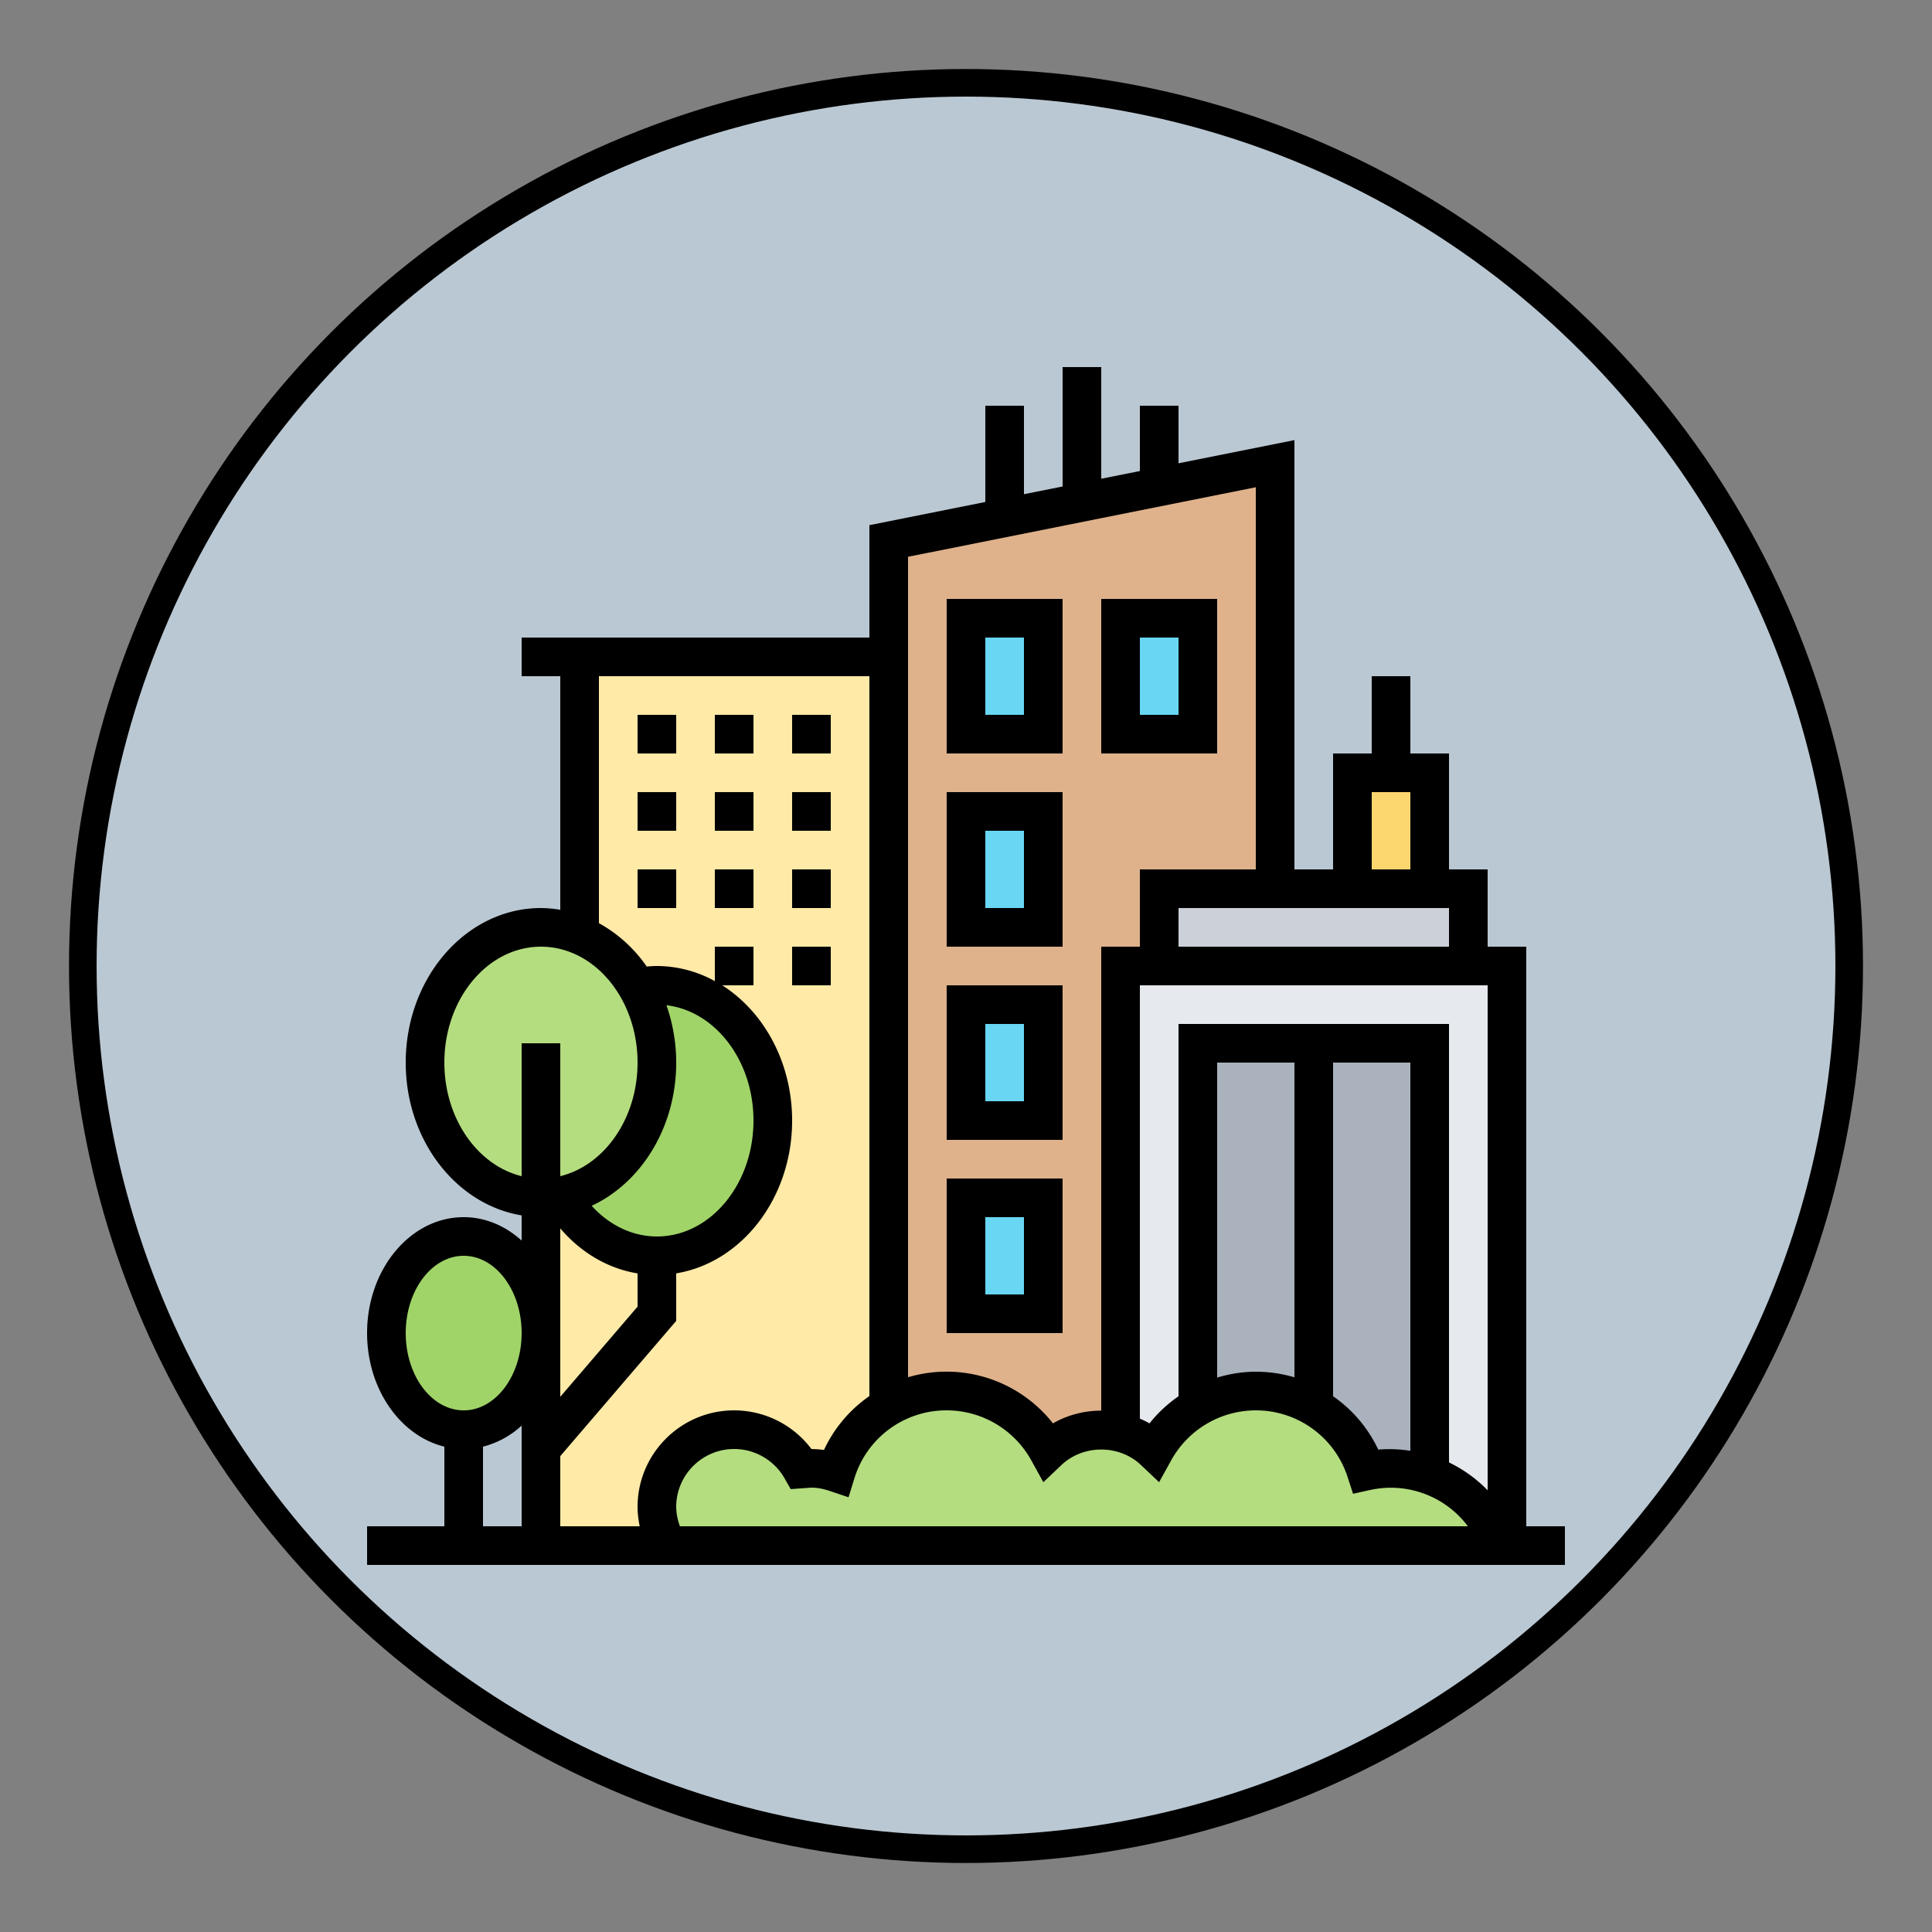 <svg xmlns="http://www.w3.org/2000/svg" width="548" height="548" viewBox="-3 -3 70 70">
  <rect x="-3" y="-3" width="70" height="70" fill="#808080" stroke="none"/>
  <circle r="32" cx="32" cy="32" fill="#bac8d3" stroke="#000" stroke-width="1px"/>
  <g xmlns="http://www.w3.org/2000/svg">
    <path d="M18 20.8v19.6h-1.4V53h4.578a2.8 2.8 0 012.422-4.2 2.8 2.8 0 012.443 1.428l.357-.028c.315 0 .609.063.889.154a4.194 4.194 0 011.911-2.387V20.8z" fill="#ffeaa7" data-original="#ffeaa7"/>
    <path d="M43.2 13.8v15.4H39V32h-1.4v16.891a2.788 2.788 0 00-2.625.679A4.192 4.192 0 0031.3 47.4c-.763 0-1.484.203-2.1.56V16.6l4.2-.84 2.8-.56 2.8-.56z" fill="#dfb28b" data-original="#dfb28b"/>
    <path d="M48.8 25v4.2H46V25h1.4z" fill="#fcd770" data-original="#fcd770"/>
    <path d="M50.2 29.2V32H39v-2.8h9.8z" fill="#ccd1d9" data-original="#ccd1d9"/>
    <path d="M50.2 32H37.6v21h14V32z" fill="#e6e9ed" data-original="#e6e9ed"/>
    <path d="M44.6 34.8h-4.2v13.167a4.119 4.119 0 012.1-.567c.77 0 1.484.21 2.1.567a4.171 4.171 0 011.89 2.331c.294-.063.595-.098.91-.098.49 0 .959.084 1.4.245V34.8z" fill="#aab2bd" data-original="#aab2bd"/>
    <path d="M37.6 19.4h2.8v4.2h-2.8zM32 19.4h2.8v4.2H32zM32 26.4h2.8v4.2H32zM32 33.4h2.8v4.2H32zM32 40.4h2.8v4.2H32z" fill="#69d6f4" data-original="#69d6f4"/>
    <path d="M17.307 40.323a2.959 2.959 0 01-.707.077c-2.317 0-4.2-2.191-4.2-4.9s1.883-4.9 4.2-4.9c.49 0 .959.098 1.4.28.861.35 1.589 1.022 2.086 1.897.455.777.714 1.708.714 2.723 0 2.429-1.512 4.438-3.493 4.823z" fill="#b4dd7f" data-original="#b4dd7f"/>
    <path d="M23.152 33.533C24.265 34.415 25 35.906 25 37.6c0 2.709-1.883 4.9-4.2 4.9-1.456 0-2.737-.861-3.493-2.177 1.981-.385 3.493-2.394 3.493-4.823a5.367 5.367 0 00-.714-2.723h.007c.231-.049.462-.077.707-.077.868 0 1.68.308 2.352.833z" fill="#a0d468" data-original="#a0d468"/>
    <ellipse cx="6" cy="51" fill="#a0d468" rx="4" ry="5" data-original="#a0d468" transform="matrix(.7 0 0 .7 9.6 9.6)"/>
    <path d="M51.362 53H21.178a2.8 2.8 0 012.422-4.2 2.8 2.8 0 012.443 1.428l.357-.028c.315 0 .609.063.889.154a4.194 4.194 0 011.911-2.387v-.007a4.184 4.184 0 012.1-.56c1.582 0 2.961.875 3.675 2.17a2.788 2.788 0 013.85 0 4.175 4.175 0 011.575-1.603 4.119 4.119 0 012.1-.567c.77 0 1.484.21 2.1.567a4.171 4.171 0 011.89 2.331c.294-.063.595-.098.91-.098.49 0 .959.084 1.4.245A4.229 4.229 0 0151.362 53z" fill="#b4dd7f" data-original="#b4dd7f"/>
    <g>
      <path d="M52.3 52.3v-21h-1.4v-2.8h-1.4v-4.2h-1.4v-2.8h-1.4v2.8h-1.4v4.2h-1.4V12.946l-4.2.84V11.7h-1.4v2.366l-1.4.28V10.3h-1.4v4.326l-1.4.28V11.7h-1.4v3.487l-4.2.84V20.1H15.9v1.4h1.4v8.464a4.295 4.295 0 00-.7-.064c-2.701 0-4.9 2.512-4.9 5.6 0 2.815 1.83 5.146 4.2 5.536v.912c-.586-.53-1.312-.848-2.1-.848-1.93 0-3.5 1.884-3.5 4.2 0 2.029 1.205 3.725 2.8 4.115V52.3h-2.8v1.4h43.4v-1.4zm-30.8-.7c0-1.158.942-2.1 2.1-2.1.756 0 1.457.41 1.83 1.069l.218.384.752-.053c.206 0 .423.04.664.121l.68.228.212-.685A3.483 3.483 0 0131.3 48.1c1.273 0 2.447.694 3.065 1.81l.438.793.656-.623c.79-.747 2.092-.747 2.88 0l.657.623.438-.792A3.508 3.508 0 0142.5 48.1a3.49 3.49 0 013.327 2.418l.197.604.62-.137a3.489 3.489 0 013.541 1.315h-28.55a2.097 2.097 0 01-.135-.7zm29.4-18.9v18.296a4.942 4.942 0 00-1.4-1.009V34.1h-9.8v13.489c-.393.274-.75.6-1.051.983a3.217 3.217 0 00-.349-.172V32.7zm-8.4 14c-.482 0-.951.078-1.4.213V35.5h2.8v11.403a4.917 4.917 0 00-1.4-.203zm2.8-11.2h2.8v14.066a4.802 4.802 0 00-1.163-.044 4.88 4.88 0 00-1.637-1.934zm-5.6-4.2v-1.4h9.8v1.4zm7-5.6h1.4v2.8h-1.4zm-4.2-11.046V28.5h-4.2v2.8h-1.4v16.81c-.61 0-1.22.155-1.749.462A4.904 4.904 0 0029.9 46.9V17.173zM18.7 21.5h9.8v26.083a4.86 4.86 0 00-1.646 1.952 3.545 3.545 0 00-.453-.033A3.508 3.508 0 0023.6 48.1c-1.93 0-3.5 1.57-3.5 3.5 0 .237.031.47.078.7H17.3v-2.542l4.2-4.899v-1.723c2.37-.39 4.2-2.72 4.2-5.536 0-2.107-1.025-3.944-2.533-4.9H24.3v-1.4h-1.4v1.248A4.365 4.365 0 0020.8 32c-.12 0-.244.008-.368.02a5.093 5.093 0 00-1.732-1.572zm2.8 14c0-.735-.128-1.436-.354-2.079 1.768.21 3.154 2.003 3.154 4.179 0 2.316-1.57 4.2-3.5 4.2-.883 0-1.723-.407-2.363-1.112 1.793-.833 3.063-2.843 3.063-5.188zm-4.2 6.007c.751.88 1.73 1.456 2.8 1.631v1.204l-2.8 3.267zM13.1 35.5c0-2.316 1.57-4.2 3.5-4.2s3.5 1.884 3.5 4.2c0 2.029-1.205 3.725-2.8 4.115V34.8h-1.4v4.815c-1.595-.39-2.8-2.086-2.8-4.115zm-1.4 9.8c0-1.544.942-2.8 2.1-2.8s2.1 1.256 2.1 2.8-.942 2.8-2.1 2.8-2.1-1.256-2.1-2.8zm2.8 4.115a3.247 3.247 0 001.4-.763V52.3h-1.4z" data-original="#000000"/>
      <path d="M35.5 18.7h-4.2v5.6h4.2zm-1.4 4.2h-1.4v-2.8h1.4zM35.5 25.7h-4.2v5.6h4.2zm-1.4 4.2h-1.4v-2.8h1.4zM35.5 32.7h-4.2v5.6h4.2zm-1.4 4.2h-1.4v-2.8h1.4zM35.5 39.7h-4.2v5.6h4.2zm-1.4 4.2h-1.4v-2.8h1.4zM41.1 18.7h-4.2v5.6h4.2zm-1.4 4.2h-1.4v-2.8h1.4zM22.9 22.9h1.4v1.4h-1.4zM25.7 22.9h1.4v1.4h-1.4zM20.1 22.9h1.4v1.4h-1.4zM22.9 25.7h1.4v1.4h-1.4zM20.1 25.7h1.4v1.4h-1.4zM25.7 25.7h1.4v1.4h-1.4zM20.1 28.5h1.4v1.4h-1.4zM22.9 28.5h1.4v1.4h-1.4zM25.7 28.5h1.4v1.4h-1.4zM25.7 31.3h1.4v1.4h-1.4z" data-original="#000000"/>
    </g>
  </g>
</svg>
